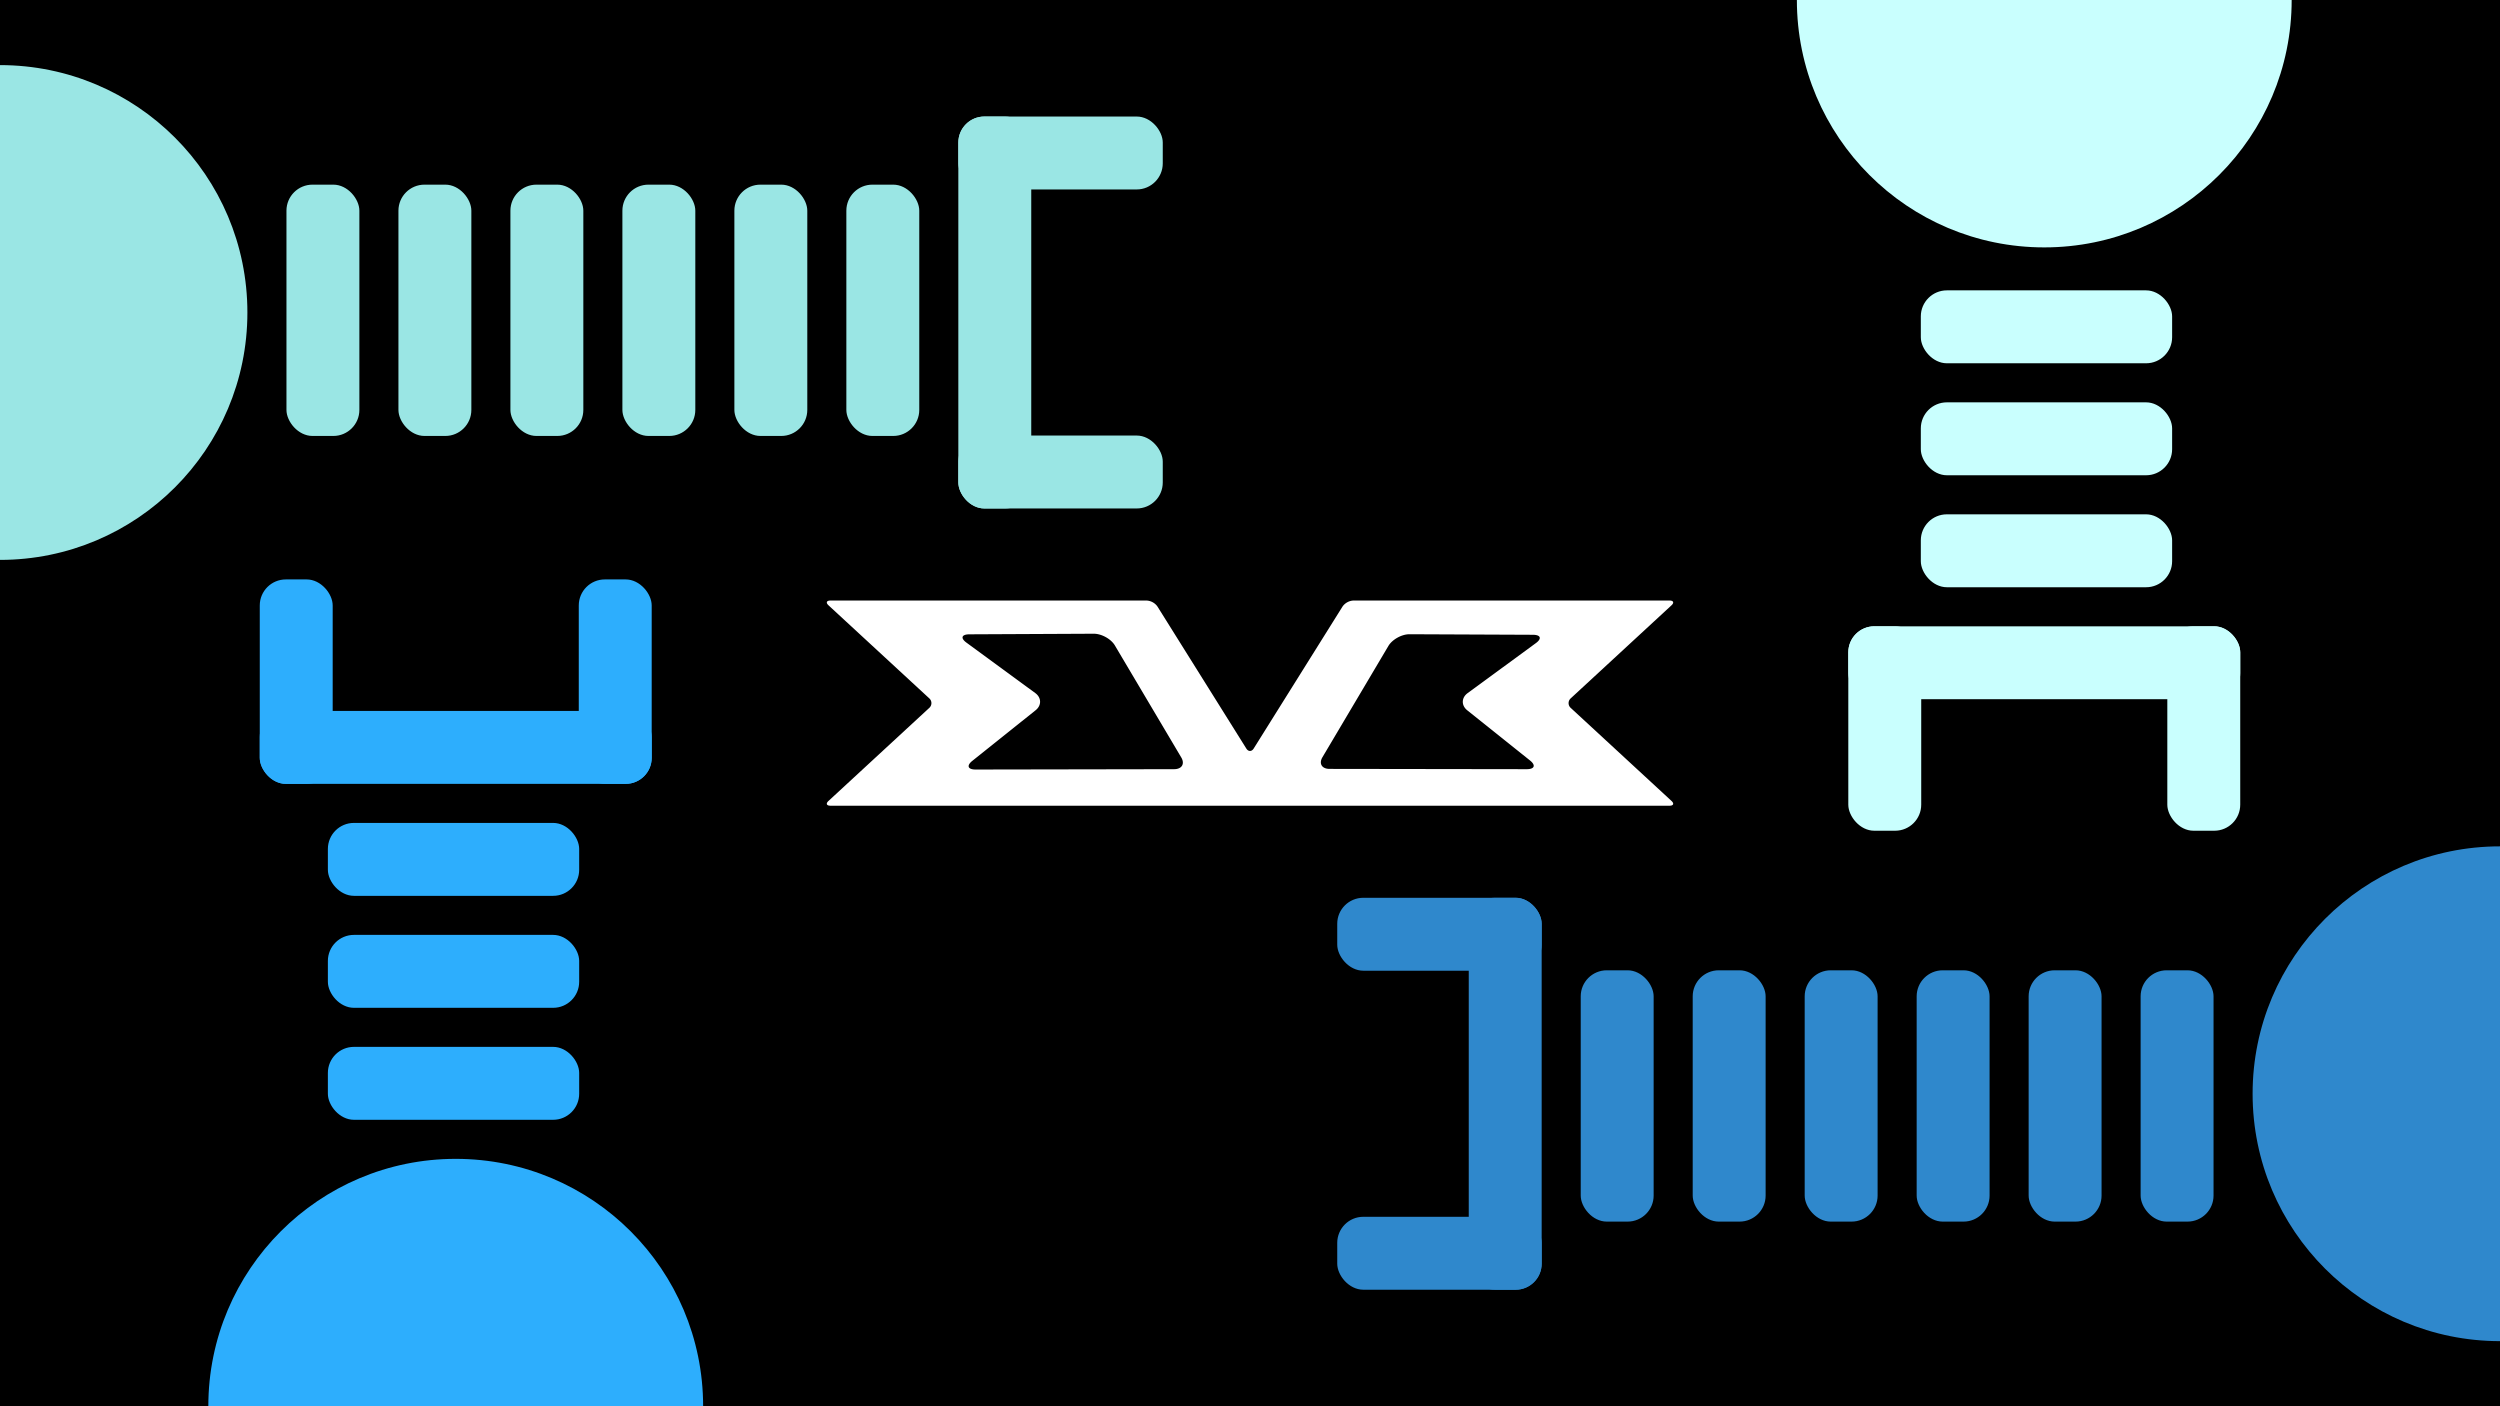 <svg xmlns="http://www.w3.org/2000/svg" viewBox="0 0 1920 1080"><defs><style>.cls-1{fill:#9ae6e4;}.cls-2{fill:#2f88cc;}.cls-3{fill:#2daefd;}.cls-4{fill:#c9fffe;}.cls-5{fill:#fff;}</style></defs><g id="Background"><rect width="1920" height="1080"/></g><g id="Hands"><g id="Hand_1" data-name="Hand 1"><rect class="cls-1" x="736" y="334.5" width="157" height="56" rx="20"/><rect class="cls-1" x="736" y="89.5" width="157" height="56" rx="20"/><rect class="cls-1" x="736" y="89.5" width="56" height="301" rx="20"/><rect class="cls-1" x="478" y="141.81" width="56" height="193" rx="20"/><rect class="cls-1" x="564" y="141.81" width="56" height="193" rx="20"/><rect class="cls-1" x="650" y="141.81" width="56" height="193" rx="20"/><rect class="cls-1" x="306" y="141.81" width="56" height="193" rx="20"/><rect class="cls-1" x="220" y="141.81" width="56" height="193" rx="20"/><rect class="cls-1" x="392" y="141.81" width="56" height="193" rx="20"/><path class="cls-1" d="M0,50V430c104.93,0,190-85.07,190-190S104.93,50,0,50Z"/><rect class="cls-2" x="1027" y="689.5" width="157" height="56" rx="20"/><rect class="cls-2" x="1027" y="934.5" width="157" height="56" rx="20"/><rect class="cls-2" x="1128" y="689.5" width="56" height="301" rx="20"/><rect class="cls-2" x="1386" y="745.19" width="56" height="193" rx="20"/><rect class="cls-2" x="1300" y="745.19" width="56" height="193" rx="20"/><rect class="cls-2" x="1214" y="745.19" width="56" height="193" rx="20"/><rect class="cls-2" x="1558" y="745.19" width="56" height="193" rx="20"/><rect class="cls-2" x="1644" y="745.19" width="56" height="193" rx="20"/><rect class="cls-2" x="1472" y="745.19" width="56" height="193" rx="20"/><path class="cls-2" d="M1920,1030V650c-104.93,0-190,85.07-190,190S1815.07,1030,1920,1030Z"/><rect class="cls-3" x="444.5" y="445" width="56" height="157" rx="20"/><rect class="cls-3" x="199.5" y="445" width="56" height="157" rx="20"/><rect class="cls-3" x="199.5" y="546" width="301" height="56" rx="20"/><rect class="cls-3" x="251.81" y="804" width="193" height="56" rx="20"/><rect class="cls-3" x="251.81" y="718" width="193" height="56" rx="20"/><rect class="cls-3" x="251.81" y="632" width="193" height="56" rx="20"/><path class="cls-3" d="M160,1080H540c0-104.93-85.07-190-190-190S160,975.07,160,1080Z"/><rect class="cls-4" x="1419.5" y="481" width="56" height="157" rx="20"/><rect class="cls-4" x="1664.5" y="481" width="56" height="157" rx="20"/><rect class="cls-4" x="1419.5" y="481" width="301" height="56" rx="20"/><rect class="cls-4" x="1475.19" y="223" width="193" height="56" rx="20"/><rect class="cls-4" x="1475.19" y="309" width="193" height="56" rx="20"/><rect class="cls-4" x="1475.19" y="395" width="193" height="56" rx="20"/><path class="cls-4" d="M1760,0H1380c0,104.93,85.07,190,190,190S1760,104.93,1760,0Z"/></g><g id="Layer_4" data-name="Layer 4"><path class="cls-5" d="M1206.31,543.66a4.91,4.91,0,0,1,0-7.32l77.42-71.48c2.17-2,1.49-3.65-1.52-3.65H1039.43a10.9,10.9,0,0,0-8.3,4.51l-68.3,109.15c-1.56,2.49-4.1,2.49-5.66,0l-68.3-109.15a10.9,10.9,0,0,0-8.3-4.51H637.79c-3,0-3.69,1.64-1.52,3.65l77.42,71.48a4.91,4.91,0,0,1,0,7.32l-77.42,71.48c-2.17,2-1.49,3.65,1.52,3.65h644.42c3,0,3.69-1.64,1.52-3.65ZM901.72,590.73,749.26,591c-6,0-7.1-3-2.51-6.67l48.63-38.88c4.65-3.72,4.52-9.65-.28-13.17l-52.86-38.74c-4.75-3.48-3.75-6.35,2.23-6.38L840,486.7c6,0,13.26,4,16.22,9l50.94,85.94C910.15,586.63,907.69,590.72,901.72,590.73Zm277.83-96.82-52.43,38.42c-4.8,3.52-4.93,9.45-.28,13.17l48.23,38.56c4.59,3.68,3.46,6.68-2.51,6.67l-151.46-.22c-5.93,0-8.37-4.07-5.44-9l50.63-85.42c2.94-4.95,10.2-9,16.13-9l94.9.42C1183.3,487.56,1184.3,490.43,1179.55,493.91Z"/></g></g></svg>